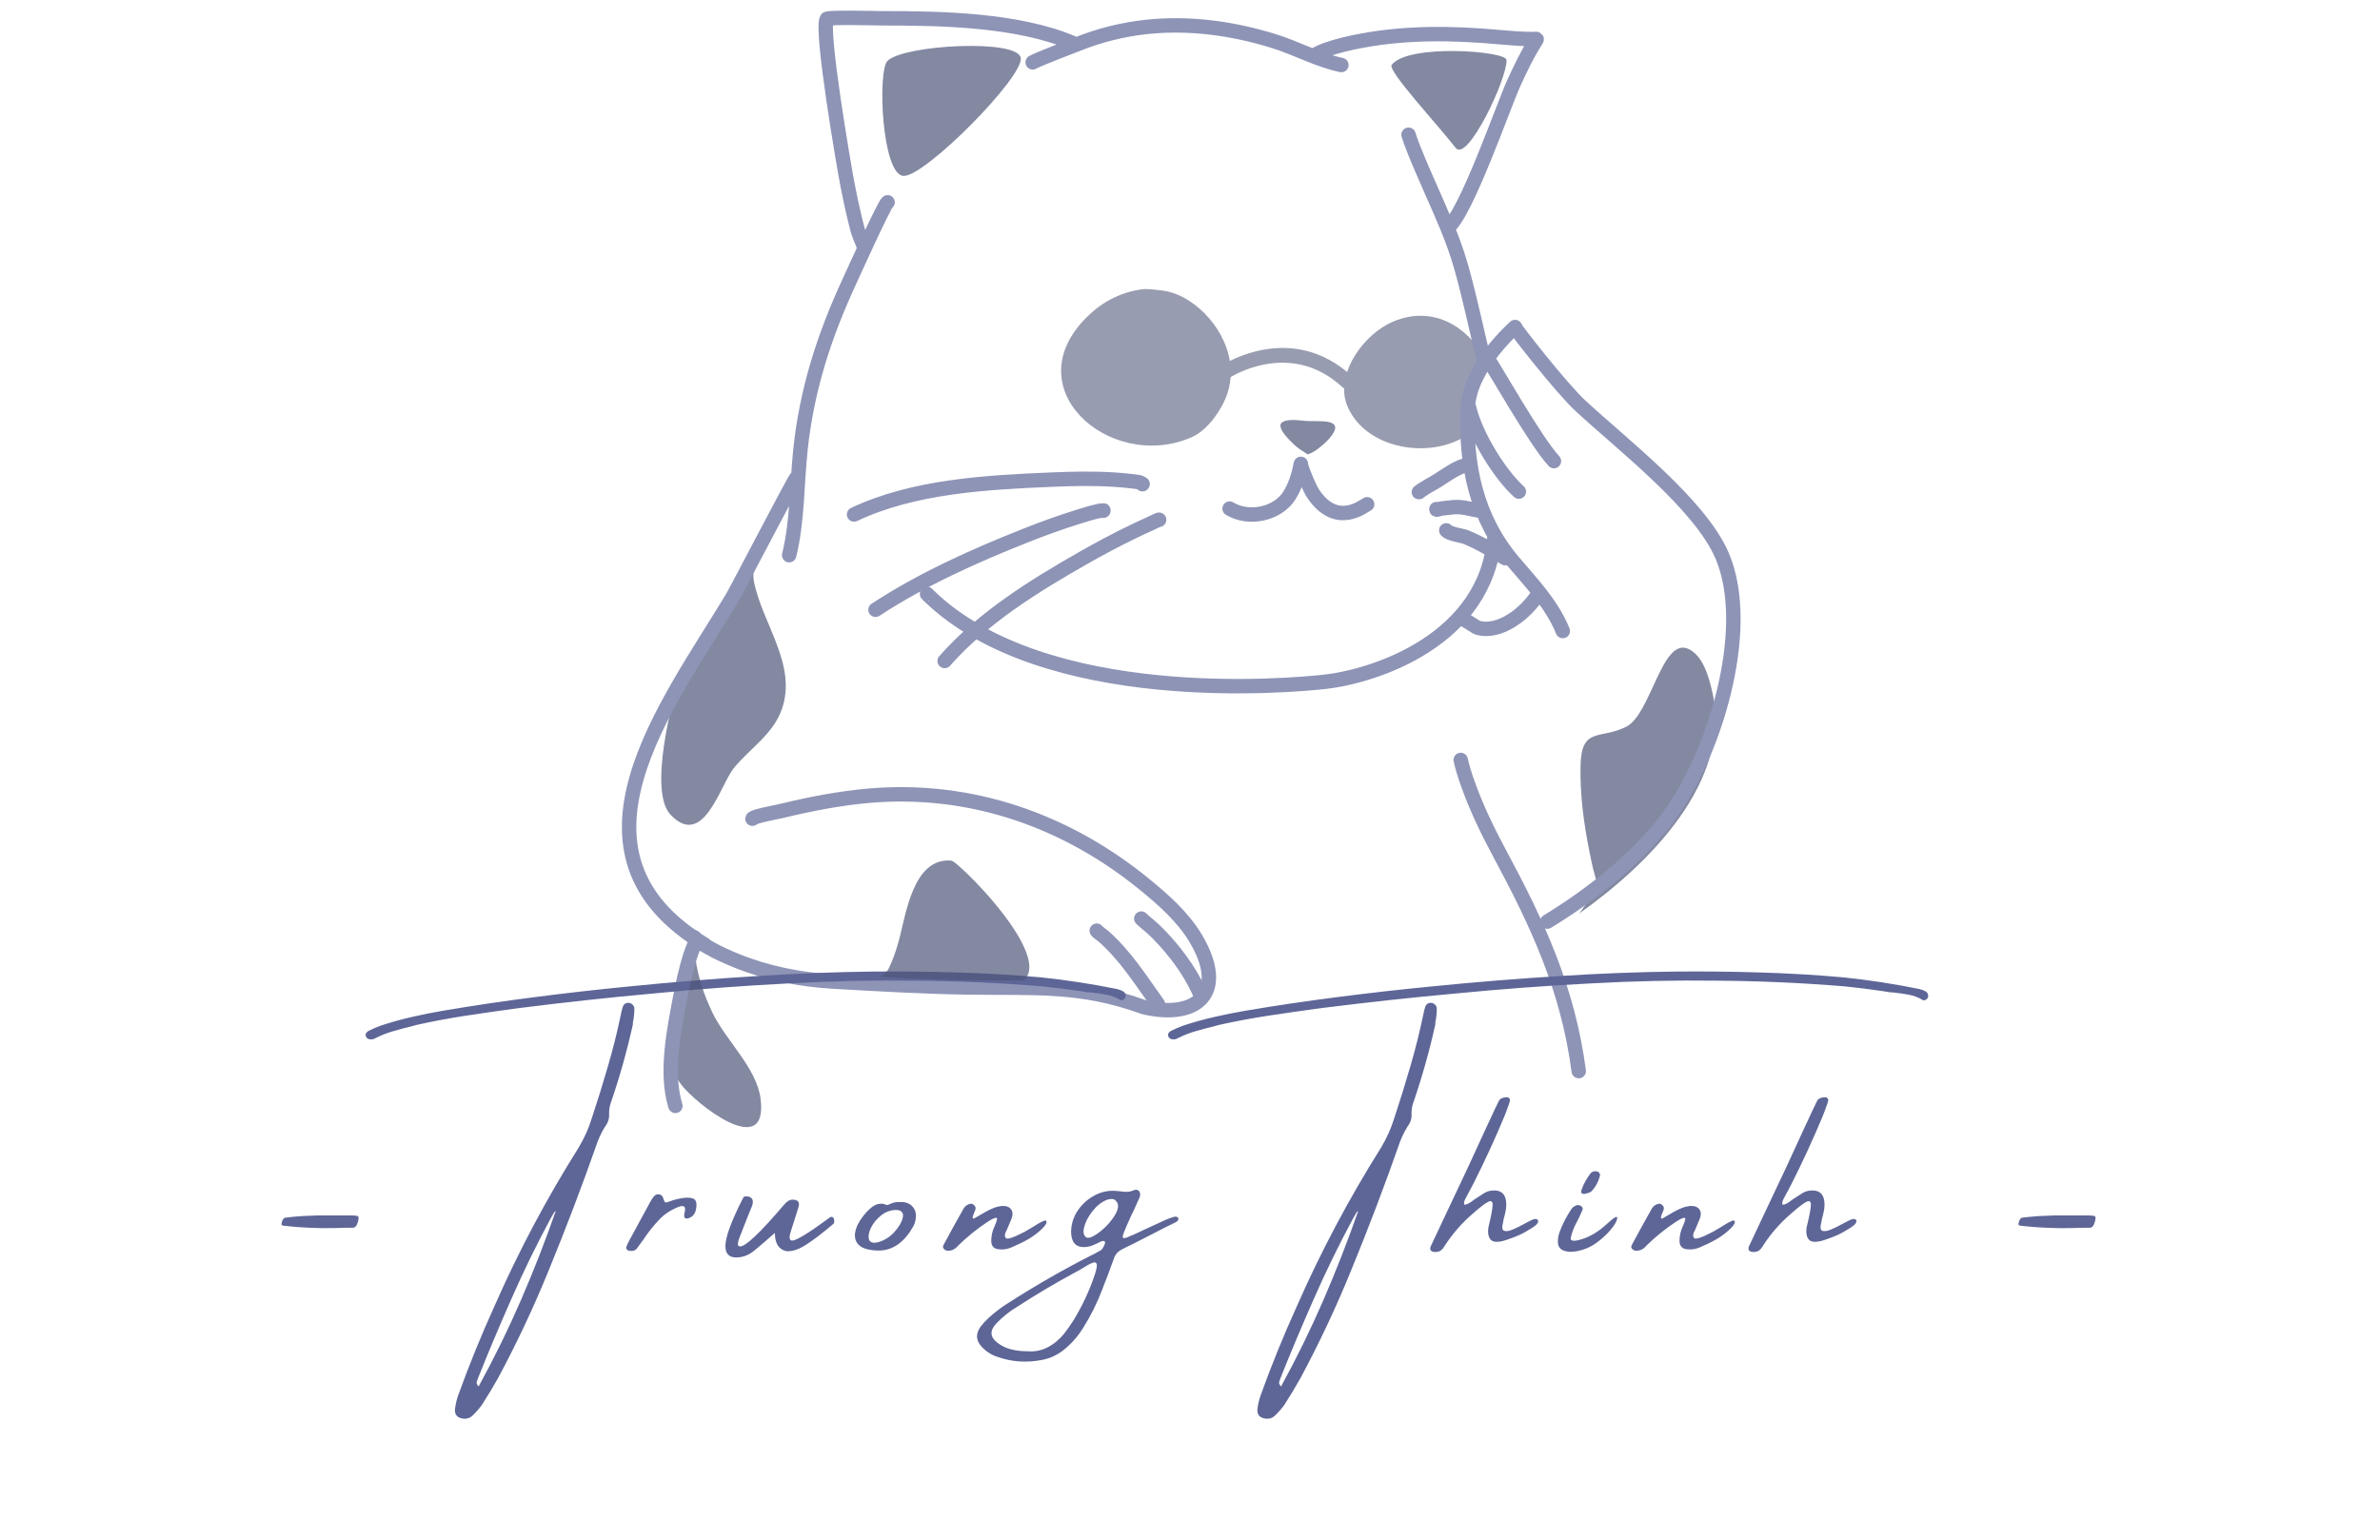 <svg xmlns="http://www.w3.org/2000/svg" xmlns:xlink="http://www.w3.org/1999/xlink" zoomAndPan="magnify" viewBox="0 0 280.5 181.5" preserveAspectRatio="xMidYMid meet" version="1.0">
<defs>
<filter x="0%" y="0%" width="100%" height="100%" id="211a2cebf8">
<feColorMatrix values="0 0 0 0 1 0 0 0 0 1 0 0 0 0 1 0 0 0 1 0" color-interpolation-filters="sRGB"/>
</filter>
<g/>
<mask id="0d8e707a2a">
<g filter="url(#211a2cebf8)">
<rect x="-28.05" width="336.6" fill="#000000" y="-18.15" height="217.8" fill-opacity="0.7"/>
</g>
</mask>
<clipPath id="441fb2eed8"><path d="M 4.734 65.426 L 129.305 65.426 L 129.305 132.871 L 4.734 132.871 Z M 4.734 65.426 " clip-rule="nonzero"/></clipPath><clipPath id="1933e66182"><path d="M 0.293 0.012 L 133.387 0.012 L 133.387 127.203 L 0.293 127.203 Z M 0.293 0.012 " clip-rule="nonzero"/></clipPath><clipPath id="dd28d90329"><rect x="0" width="134" y="0" height="134"/></clipPath></defs><g fill="#5e6697" fill-opacity="1"><g transform="translate(31.518, 150.59)"><g><path d="M 6.5 -5.812 L 5.406 -5.844 C 4.312 -5.875 3.113 -5.961 1.812 -6.109 C 1.801 -6.109 1.785 -6.125 1.766 -6.156 C 1.723 -6.156 1.691 -6.172 1.672 -6.203 C 1.648 -6.234 1.648 -6.301 1.672 -6.406 C 1.766 -6.812 1.91 -7.023 2.109 -7.047 C 3.148 -7.18 4.18 -7.258 5.203 -7.281 L 5.828 -7.312 L 9.938 -7.312 C 10.164 -7.312 10.391 -7.289 10.609 -7.25 C 10.766 -7.207 10.785 -6.984 10.672 -6.578 C 10.547 -6.16 10.398 -5.93 10.234 -5.891 C 10.148 -5.867 10.07 -5.859 10 -5.859 L 9.344 -5.859 C 8.438 -5.828 7.488 -5.812 6.5 -5.812 Z M 6.5 -5.812 "/></g></g></g><g fill="#5e6697" fill-opacity="1"><g transform="translate(47.552, 150.59)"><g/></g></g><g fill="#5e6697" fill-opacity="1"><g transform="translate(61.755, 150.59)"><g><path d="M 12.297 -32.375 C 12.473 -32.375 12.629 -32.312 12.766 -32.188 C 12.898 -32.07 12.977 -31.941 13 -31.797 C 13.02 -31.504 13.008 -31.219 12.969 -30.938 C 12.945 -30.645 12.906 -30.367 12.844 -30.109 C 12.832 -29.992 12.828 -29.891 12.828 -29.797 C 12.117 -26.598 11.234 -23.469 10.172 -20.406 C 10.078 -20.062 10.031 -19.711 10.031 -19.359 C 10.07 -18.93 9.992 -18.531 9.797 -18.156 C 9.348 -17.488 8.984 -16.797 8.703 -16.078 C 6.898 -10.922 4.961 -5.82 2.891 -0.781 C 1.141 3.52 -0.836 7.727 -3.047 11.844 C -3.648 12.926 -4.297 14 -4.984 15.062 C -5.316 15.508 -5.691 15.93 -6.109 16.328 C -6.484 16.641 -6.914 16.727 -7.406 16.594 C -7.906 16.469 -8.148 16.141 -8.141 15.609 C -8.078 14.992 -7.938 14.391 -7.719 13.797 C -6.445 10.273 -5.035 6.805 -3.484 3.391 C -0.641 -3.078 2.656 -9.289 6.406 -15.25 C 7.094 -16.383 7.625 -17.566 8 -18.797 C 8.664 -20.797 9.289 -22.805 9.875 -24.828 C 10.469 -26.848 10.977 -28.883 11.406 -30.938 C 11.469 -31.27 11.551 -31.602 11.656 -31.938 C 11.77 -32.227 11.984 -32.375 12.297 -32.375 Z M -5.344 12.844 C -3.52 9.52 -1.859 6.129 -0.359 2.672 C 1.141 -0.785 2.516 -4.305 3.766 -7.891 C 3.742 -7.879 3.727 -7.848 3.719 -7.797 C 3.656 -7.766 3.598 -7.719 3.547 -7.656 C 3.398 -7.406 3.258 -7.16 3.125 -6.922 C 1.477 -3.867 -0.039 -0.754 -1.438 2.422 C -2.844 5.598 -4.188 8.789 -5.469 12 C -5.477 12.039 -5.484 12.07 -5.484 12.094 C -5.547 12.188 -5.578 12.297 -5.578 12.422 C -5.578 12.555 -5.5 12.695 -5.344 12.844 Z M 70.922 -33.109 C 70.922 -33.035 70.883 -32.957 70.812 -32.875 C 70.738 -32.789 70.648 -32.727 70.547 -32.688 C 70.453 -32.656 70.363 -32.66 70.281 -32.703 C 69.77 -33.016 69.227 -33.223 68.656 -33.328 C 68.094 -33.43 67.523 -33.516 66.953 -33.578 C 66.523 -33.598 66.109 -33.648 65.703 -33.734 C 64.172 -33.961 62.641 -34.156 61.109 -34.312 C 56.078 -34.727 51.031 -34.953 45.969 -34.984 C 41.094 -35.047 36.219 -34.941 31.344 -34.672 C 25.832 -34.391 20.336 -33.977 14.859 -33.438 C 9.816 -32.977 4.785 -32.43 -0.234 -31.797 C -0.535 -31.754 -0.859 -31.711 -1.203 -31.672 C -3.117 -31.41 -5.031 -31.133 -6.938 -30.844 C -8.852 -30.551 -10.766 -30.191 -12.672 -29.766 C -12.816 -29.723 -12.969 -29.68 -13.125 -29.641 C -13.863 -29.461 -14.609 -29.266 -15.359 -29.047 C -16.109 -28.836 -16.828 -28.555 -17.516 -28.203 C -17.609 -28.148 -17.711 -28.109 -17.828 -28.078 C -17.984 -28.055 -18.129 -28.062 -18.266 -28.094 C -18.398 -28.125 -18.508 -28.207 -18.594 -28.344 C -18.676 -28.488 -18.688 -28.625 -18.625 -28.75 C -18.57 -28.875 -18.473 -28.977 -18.328 -29.062 C -17.879 -29.289 -17.41 -29.492 -16.922 -29.672 C -15.703 -30.078 -14.473 -30.422 -13.234 -30.703 C -11.992 -30.992 -10.742 -31.242 -9.484 -31.453 C -5.859 -32.066 -2.234 -32.602 1.391 -33.062 C 5.016 -33.531 8.656 -33.941 12.312 -34.297 C 17.457 -34.816 22.602 -35.234 27.75 -35.547 C 32.238 -35.836 36.727 -36.008 41.219 -36.062 C 44.508 -36.094 47.801 -36.055 51.094 -35.953 C 54.383 -35.859 57.672 -35.664 60.953 -35.375 C 63.953 -35.062 66.93 -34.602 69.891 -34 C 70.172 -33.938 70.426 -33.836 70.656 -33.703 C 70.852 -33.555 70.941 -33.359 70.922 -33.109 Z M 70.922 -33.109 "/></g></g></g><g fill="#5e6697" fill-opacity="1"><g transform="translate(75.651, 150.59)"><g><path d="M 6.406 -8.203 C 6.332 -7.586 6.047 -7.188 5.547 -7 C 5.047 -6.812 4.879 -7.055 5.047 -7.734 C 5.223 -8.41 4.922 -8.582 4.141 -8.25 C 3.359 -7.914 2.711 -7.492 2.203 -6.984 C 1.422 -6.18 0.727 -5.316 0.125 -4.391 C 0.062 -4.316 0.008 -4.25 -0.031 -4.188 C -0.207 -3.938 -0.383 -3.691 -0.562 -3.453 C -0.676 -3.297 -0.812 -3.195 -0.969 -3.156 C -1.125 -3.113 -1.281 -3.109 -1.438 -3.141 C -1.594 -3.16 -1.707 -3.219 -1.781 -3.312 C -1.863 -3.406 -1.875 -3.52 -1.812 -3.656 C -1.719 -3.895 -1.602 -4.141 -1.469 -4.391 C -0.664 -5.879 0.145 -7.375 0.969 -8.875 C 0.988 -8.883 1 -8.898 1 -8.922 C 1.113 -9.148 1.254 -9.363 1.422 -9.562 C 1.598 -9.758 1.801 -9.836 2.031 -9.797 C 2.258 -9.766 2.414 -9.629 2.5 -9.391 C 2.594 -9.078 2.676 -8.898 2.75 -8.859 C 2.82 -8.816 2.984 -8.848 3.234 -8.953 C 3.766 -9.148 4.285 -9.285 4.797 -9.359 C 5.305 -9.441 5.723 -9.422 6.047 -9.297 C 6.367 -9.18 6.488 -8.816 6.406 -8.203 Z M 6.406 -8.203 "/></g></g></g><g fill="#5e6697" fill-opacity="1"><g transform="translate(86.434, 150.59)"><g><path d="M 0.328 -2.359 C -0.516 -2.359 -0.938 -2.801 -0.938 -3.688 C -0.938 -4.758 -0.238 -6.66 1.156 -9.391 C 1.219 -9.504 1.316 -9.562 1.453 -9.562 C 2.016 -9.562 2.297 -9.336 2.297 -8.891 C 2.297 -8.734 2.25 -8.539 2.156 -8.312 C 2.113 -8.25 1.645 -7.07 0.75 -4.781 C 0.602 -4.406 0.531 -4.129 0.531 -3.953 C 0.531 -3.754 0.617 -3.656 0.797 -3.656 C 1.453 -3.656 3.16 -5.273 5.922 -8.516 C 6.273 -8.953 6.625 -9.172 6.969 -9.172 C 7.477 -9.172 7.734 -8.984 7.734 -8.609 C 7.734 -8.461 7.578 -7.922 7.266 -6.984 C 6.836 -5.711 6.625 -4.977 6.625 -4.781 C 6.625 -4.488 6.723 -4.344 6.922 -4.344 C 7.41 -4.344 8.836 -5.211 11.203 -6.953 C 11.336 -7.078 11.457 -7.141 11.562 -7.141 C 11.781 -7.141 11.891 -6.953 11.891 -6.578 C 11.891 -6.473 11.859 -6.391 11.797 -6.328 C 10.535 -5.254 9.469 -4.438 8.594 -3.875 C 7.789 -3.352 7.078 -3.094 6.453 -3.094 L 6.266 -3.094 C 5.348 -3.289 4.891 -4.008 4.891 -5.25 C 3.91 -4.383 3.098 -3.688 2.453 -3.156 C 1.805 -2.625 1.098 -2.359 0.328 -2.359 Z M 0.328 -2.359 "/></g></g></g><g fill="#5e6697" fill-opacity="1"><g transform="translate(101.519, 150.59)"><g><path d="M 2.125 -3.172 L 2.078 -3.172 C 0.785 -3.18 -0.062 -3.461 -0.469 -4.016 C -0.875 -4.578 -0.859 -5.32 -0.422 -6.25 C -0.047 -6.957 0.426 -7.57 1 -8.094 C 1.195 -8.27 1.395 -8.41 1.594 -8.516 C 1.801 -8.629 2.035 -8.688 2.297 -8.688 C 2.453 -8.707 2.625 -8.68 2.812 -8.609 C 2.875 -8.586 2.938 -8.562 3 -8.531 C 3.156 -8.562 3.305 -8.613 3.453 -8.688 C 3.484 -8.707 3.531 -8.727 3.594 -8.75 C 3.883 -8.863 4.195 -8.91 4.531 -8.891 C 4.664 -8.891 4.801 -8.891 4.938 -8.891 C 5.469 -8.816 5.863 -8.598 6.125 -8.234 C 6.395 -7.867 6.488 -7.43 6.406 -6.922 C 6.363 -6.609 6.27 -6.312 6.125 -6.031 C 5.094 -4.195 3.785 -3.242 2.203 -3.172 Z M 4.234 -7.953 C 3.523 -7.973 2.895 -7.766 2.344 -7.328 C 1.801 -6.898 1.395 -6.406 1.125 -5.844 C 0.863 -5.289 0.789 -4.832 0.906 -4.469 C 1.031 -4.102 1.406 -4.004 2.031 -4.172 C 2.738 -4.379 3.359 -4.773 3.891 -5.359 C 4.43 -5.953 4.758 -6.516 4.875 -7.047 C 5 -7.578 4.785 -7.879 4.234 -7.953 Z M 4.234 -7.953 "/></g></g></g><g fill="#5e6697" fill-opacity="1"><g transform="translate(112.716, 150.59)"><g><path d="M 10.578 -6.672 C 10.723 -6.492 10.547 -6.164 10.047 -5.688 C 9.547 -5.219 9.016 -4.82 8.453 -4.5 C 7.891 -4.176 7.238 -3.859 6.5 -3.547 C 6.008 -3.328 5.488 -3.254 4.938 -3.328 C 4.383 -3.398 4.109 -3.734 4.109 -4.328 C 4.109 -4.922 4.25 -5.516 4.531 -6.109 C 4.801 -6.711 4.859 -7.02 4.703 -7.031 C 4.547 -7.051 4.223 -6.906 3.734 -6.594 C 2.461 -5.758 1.281 -4.805 0.188 -3.734 C -0.102 -3.367 -0.477 -3.172 -0.938 -3.141 C -1.164 -3.141 -1.344 -3.211 -1.469 -3.359 C -1.602 -3.504 -1.617 -3.66 -1.516 -3.828 C -0.734 -5.285 0.055 -6.723 0.859 -8.141 C 1.035 -8.43 1.301 -8.613 1.656 -8.688 C 1.812 -8.707 1.953 -8.656 2.078 -8.531 C 2.203 -8.414 2.266 -8.285 2.266 -8.141 C 2.254 -7.992 2.195 -7.82 2.094 -7.625 C 2.051 -7.508 2.008 -7.398 1.969 -7.297 C 1.926 -7.191 1.91 -7.102 1.922 -7.031 C 1.941 -6.957 2 -6.93 2.094 -6.953 C 2.227 -7.023 2.363 -7.102 2.5 -7.188 C 2.832 -7.383 3.156 -7.57 3.469 -7.75 C 3.75 -7.906 4.039 -8.047 4.344 -8.172 C 4.645 -8.297 4.961 -8.379 5.297 -8.422 C 5.828 -8.461 6.203 -8.344 6.422 -8.062 C 6.648 -7.789 6.676 -7.41 6.5 -6.922 C 6.32 -6.473 6.133 -6.031 5.938 -5.594 C 5.695 -5.188 5.656 -4.875 5.812 -4.656 C 5.977 -4.445 6.727 -4.691 8.062 -5.391 L 9.062 -5.984 C 10 -6.586 10.504 -6.816 10.578 -6.672 Z M 10.578 -6.672 "/></g></g></g><g fill="#5e6697" fill-opacity="1"><g transform="translate(126.612, 150.59)"><g><path d="M 11.797 -7.156 C 11.867 -7.176 11.945 -7.176 12.031 -7.156 C 12.125 -7.145 12.191 -7.109 12.234 -7.047 C 12.285 -6.941 12.281 -6.836 12.219 -6.734 C 12.164 -6.641 12.082 -6.566 11.969 -6.516 C 11.164 -6.129 10.359 -5.723 9.547 -5.297 C 8.598 -4.805 7.641 -4.316 6.672 -3.828 C 6.535 -3.773 6.398 -3.711 6.266 -3.641 C 6.047 -3.516 5.832 -3.406 5.625 -3.312 C 5.133 -3.07 4.812 -2.695 4.656 -2.188 C 4.219 -0.977 3.766 0.223 3.297 1.422 C 2.691 3.016 1.938 4.531 1.031 5.969 C 0.52 6.801 -0.094 7.535 -0.812 8.172 C -1.676 8.984 -2.664 9.5 -3.781 9.719 C -5.625 10.082 -7.398 9.957 -9.109 9.344 C -9.816 9.102 -10.422 8.707 -10.922 8.156 C -11.609 7.414 -11.641 6.617 -11.016 5.766 C -10.742 5.41 -10.438 5.078 -10.094 4.766 C -9.344 4.078 -8.523 3.461 -7.641 2.922 C -4.484 0.898 -1.238 -0.957 2.094 -2.656 C 2.113 -2.656 2.125 -2.656 2.125 -2.656 C 2.469 -2.832 2.812 -3.02 3.156 -3.219 C 3.207 -3.258 3.281 -3.352 3.375 -3.5 C 3.477 -3.656 3.551 -3.805 3.594 -3.953 C 3.645 -4.098 3.633 -4.203 3.562 -4.266 C 3.488 -4.336 3.301 -4.305 3 -4.172 C 2.883 -4.117 2.781 -4.066 2.688 -4.016 C 2.426 -3.891 2.164 -3.781 1.906 -3.688 C 0.383 -3.32 -0.375 -3.91 -0.375 -5.453 C -0.344 -6.379 -0.066 -7.211 0.453 -7.953 C 0.984 -8.703 1.648 -9.285 2.453 -9.703 C 3.266 -10.129 4.145 -10.289 5.094 -10.188 C 5.188 -10.188 5.285 -10.176 5.391 -10.156 C 5.641 -10.113 5.895 -10.094 6.156 -10.094 C 6.426 -10.094 6.695 -10.148 6.969 -10.266 C 7.27 -10.391 7.492 -10.359 7.641 -10.172 C 7.785 -9.992 7.805 -9.754 7.703 -9.453 C 7.453 -8.898 7.203 -8.344 6.953 -7.781 C 6.766 -7.426 6.594 -7.062 6.438 -6.688 C 6.258 -6.301 6.086 -5.898 5.922 -5.484 C 5.68 -4.953 5.645 -4.672 5.812 -4.641 C 5.977 -4.617 6.266 -4.711 6.672 -4.922 C 6.734 -4.941 6.797 -4.961 6.859 -4.984 C 7.598 -5.336 8.348 -5.688 9.109 -6.031 C 9.641 -6.281 10.172 -6.523 10.703 -6.766 C 11.055 -6.93 11.422 -7.062 11.797 -7.156 Z M 2.297 0.016 C 2.578 -0.766 2.695 -1.273 2.656 -1.516 C 2.613 -1.766 2.441 -1.832 2.141 -1.719 C 1.836 -1.602 1.441 -1.391 0.953 -1.078 C 0.641 -0.879 0.297 -0.688 -0.078 -0.5 C -2.328 0.719 -4.523 2.023 -6.672 3.422 C -7.609 3.973 -8.445 4.641 -9.188 5.422 C -9.969 6.254 -9.941 7 -9.109 7.656 C -8.617 8.051 -8.07 8.32 -7.469 8.469 C -6.875 8.625 -6.211 8.703 -5.484 8.703 C -4.641 8.766 -3.859 8.609 -3.141 8.234 C -2.422 7.867 -1.754 7.312 -1.141 6.562 C -0.773 6.07 -0.422 5.562 -0.078 5.031 C 0.898 3.426 1.691 1.754 2.297 0.016 Z M 1.422 -4.719 C 1.648 -4.613 1.984 -4.695 2.422 -4.969 C 2.867 -5.238 3.32 -5.602 3.781 -6.062 C 4.238 -6.531 4.602 -7.008 4.875 -7.5 C 5.156 -8 5.227 -8.414 5.094 -8.75 C 5.051 -8.844 4.992 -8.93 4.922 -9.016 C 4.773 -9.18 4.613 -9.258 4.438 -9.25 C 4.27 -9.25 4.086 -9.223 3.891 -9.172 C 3.234 -8.91 2.656 -8.461 2.156 -7.828 C 1.664 -7.203 1.336 -6.582 1.172 -5.969 C 1.004 -5.352 1.086 -4.938 1.422 -4.719 Z M 1.422 -4.719 "/></g></g></g><g fill="#5e6697" fill-opacity="1"><g transform="translate(142.124, 150.59)"><g/></g></g><g fill="#5e6697" fill-opacity="1"><g transform="translate(156.328, 150.59)"><g><path d="M 12.297 -32.375 C 12.473 -32.375 12.629 -32.312 12.766 -32.188 C 12.898 -32.07 12.977 -31.941 13 -31.797 C 13.02 -31.504 13.008 -31.219 12.969 -30.938 C 12.945 -30.645 12.906 -30.367 12.844 -30.109 C 12.832 -29.992 12.828 -29.891 12.828 -29.797 C 12.117 -26.598 11.234 -23.469 10.172 -20.406 C 10.078 -20.062 10.031 -19.711 10.031 -19.359 C 10.07 -18.93 9.992 -18.531 9.797 -18.156 C 9.348 -17.488 8.984 -16.797 8.703 -16.078 C 6.898 -10.922 4.961 -5.82 2.891 -0.781 C 1.141 3.52 -0.836 7.727 -3.047 11.844 C -3.648 12.926 -4.297 14 -4.984 15.062 C -5.316 15.508 -5.691 15.93 -6.109 16.328 C -6.484 16.641 -6.914 16.727 -7.406 16.594 C -7.906 16.469 -8.148 16.141 -8.141 15.609 C -8.078 14.992 -7.938 14.391 -7.719 13.797 C -6.445 10.273 -5.035 6.805 -3.484 3.391 C -0.641 -3.078 2.656 -9.289 6.406 -15.25 C 7.094 -16.383 7.625 -17.566 8 -18.797 C 8.664 -20.797 9.289 -22.805 9.875 -24.828 C 10.469 -26.848 10.977 -28.883 11.406 -30.938 C 11.469 -31.27 11.551 -31.602 11.656 -31.938 C 11.77 -32.227 11.984 -32.375 12.297 -32.375 Z M -5.344 12.844 C -3.52 9.52 -1.859 6.129 -0.359 2.672 C 1.141 -0.785 2.516 -4.305 3.766 -7.891 C 3.742 -7.879 3.727 -7.848 3.719 -7.797 C 3.656 -7.766 3.598 -7.719 3.547 -7.656 C 3.398 -7.406 3.258 -7.16 3.125 -6.922 C 1.477 -3.867 -0.039 -0.754 -1.438 2.422 C -2.844 5.598 -4.188 8.789 -5.469 12 C -5.477 12.039 -5.484 12.07 -5.484 12.094 C -5.547 12.188 -5.578 12.297 -5.578 12.422 C -5.578 12.555 -5.5 12.695 -5.344 12.844 Z M 70.922 -33.109 C 70.922 -33.035 70.883 -32.957 70.812 -32.875 C 70.738 -32.789 70.648 -32.727 70.547 -32.688 C 70.453 -32.656 70.363 -32.66 70.281 -32.703 C 69.77 -33.016 69.227 -33.223 68.656 -33.328 C 68.094 -33.43 67.523 -33.516 66.953 -33.578 C 66.523 -33.598 66.109 -33.648 65.703 -33.734 C 64.172 -33.961 62.641 -34.156 61.109 -34.312 C 56.078 -34.727 51.031 -34.953 45.969 -34.984 C 41.094 -35.047 36.219 -34.941 31.344 -34.672 C 25.832 -34.391 20.336 -33.977 14.859 -33.438 C 9.816 -32.977 4.785 -32.43 -0.234 -31.797 C -0.535 -31.754 -0.859 -31.711 -1.203 -31.672 C -3.117 -31.41 -5.031 -31.133 -6.938 -30.844 C -8.852 -30.551 -10.766 -30.191 -12.672 -29.766 C -12.816 -29.723 -12.969 -29.68 -13.125 -29.641 C -13.863 -29.461 -14.609 -29.266 -15.359 -29.047 C -16.109 -28.836 -16.828 -28.555 -17.516 -28.203 C -17.609 -28.148 -17.711 -28.109 -17.828 -28.078 C -17.984 -28.055 -18.129 -28.062 -18.266 -28.094 C -18.398 -28.125 -18.508 -28.207 -18.594 -28.344 C -18.676 -28.488 -18.688 -28.625 -18.625 -28.75 C -18.57 -28.875 -18.473 -28.977 -18.328 -29.062 C -17.879 -29.289 -17.41 -29.492 -16.922 -29.672 C -15.703 -30.078 -14.473 -30.422 -13.234 -30.703 C -11.992 -30.992 -10.742 -31.242 -9.484 -31.453 C -5.859 -32.066 -2.234 -32.602 1.391 -33.062 C 5.016 -33.531 8.656 -33.941 12.312 -34.297 C 17.457 -34.816 22.602 -35.234 27.75 -35.547 C 32.238 -35.836 36.727 -36.008 41.219 -36.062 C 44.508 -36.094 47.801 -36.055 51.094 -35.953 C 54.383 -35.859 57.672 -35.664 60.953 -35.375 C 63.953 -35.062 66.93 -34.602 69.891 -34 C 70.172 -33.938 70.426 -33.836 70.656 -33.703 C 70.852 -33.555 70.941 -33.359 70.922 -33.109 Z M 70.922 -33.109 "/></g></g></g><g fill="#5e6697" fill-opacity="1"><g transform="translate(170.223, 150.59)"><g><path d="M 10.844 -6.219 C 10.688 -6.082 10.52 -5.957 10.344 -5.844 C 9.77 -5.477 9.254 -5.191 8.797 -4.984 C 8.336 -4.785 7.797 -4.582 7.172 -4.375 C 6.242 -4.094 5.648 -4.148 5.391 -4.547 C 5.129 -4.953 5.086 -5.508 5.266 -6.219 C 5.516 -7.238 5.656 -7.984 5.688 -8.453 C 5.727 -8.93 5.57 -9.094 5.219 -8.938 C 4.875 -8.789 4.238 -8.305 3.312 -7.484 C 2.02 -6.367 0.914 -5.094 0 -3.656 C -0.113 -3.457 -0.254 -3.297 -0.422 -3.172 C -0.598 -3.055 -0.812 -3 -1.062 -3 C -1.301 -3 -1.473 -3.055 -1.578 -3.172 C -1.68 -3.297 -1.688 -3.469 -1.594 -3.688 C -1.062 -4.844 -0.52 -5.992 0.031 -7.141 C 0.969 -9.109 1.895 -11.07 2.812 -13.031 C 3.5 -14.508 4.176 -15.984 4.844 -17.453 C 5.258 -18.316 5.66 -19.176 6.047 -20.031 C 6.086 -20.102 6.129 -20.18 6.172 -20.266 C 6.203 -20.359 6.242 -20.453 6.297 -20.547 C 6.348 -20.648 6.406 -20.758 6.469 -20.875 C 6.52 -20.977 6.617 -21.062 6.766 -21.125 C 6.91 -21.188 7.055 -21.223 7.203 -21.234 C 7.348 -21.254 7.461 -21.25 7.547 -21.219 C 7.66 -21.133 7.723 -21.047 7.734 -20.953 C 7.754 -20.867 7.738 -20.781 7.688 -20.688 C 7.676 -20.664 7.672 -20.633 7.672 -20.594 C 7.492 -20.062 7.305 -19.551 7.109 -19.062 C 5.973 -16.332 4.738 -13.648 3.406 -11.016 C 3.312 -10.828 3.195 -10.609 3.062 -10.359 C 2.863 -10.004 2.676 -9.656 2.5 -9.312 C 2.332 -8.969 2.281 -8.738 2.344 -8.625 C 2.406 -8.508 2.672 -8.598 3.141 -8.891 C 3.285 -8.992 3.414 -9.094 3.531 -9.188 C 3.906 -9.438 4.273 -9.676 4.641 -9.906 C 4.953 -10.113 5.305 -10.227 5.703 -10.25 C 6.641 -10.312 7.164 -9.891 7.281 -8.984 C 7.32 -8.609 7.305 -8.242 7.234 -7.891 C 7.172 -7.535 7.086 -7.188 6.984 -6.844 C 6.961 -6.738 6.945 -6.641 6.938 -6.547 C 6.77 -5.941 6.805 -5.594 7.047 -5.5 C 7.297 -5.414 7.641 -5.469 8.078 -5.656 C 8.523 -5.844 8.977 -6.066 9.438 -6.328 C 9.75 -6.492 10.02 -6.633 10.25 -6.75 C 10.488 -6.863 10.664 -6.91 10.781 -6.891 C 10.988 -6.859 11.082 -6.77 11.062 -6.625 C 11.051 -6.488 10.977 -6.352 10.844 -6.219 Z M 10.844 -6.219 "/></g></g></g><g fill="#5e6697" fill-opacity="1"><g transform="translate(184.52, 150.59)"><g><path d="M 5.312 -5.625 C 4.832 -5.062 4.266 -4.539 3.609 -4.062 C 2.961 -3.594 2.227 -3.273 1.406 -3.109 C 0.594 -2.953 -0.035 -3.016 -0.484 -3.297 C -0.941 -3.586 -1.035 -4.223 -0.766 -5.203 C -0.41 -6.211 0.078 -7.176 0.703 -8.094 C 0.848 -8.289 1.055 -8.43 1.328 -8.516 C 1.516 -8.555 1.68 -8.52 1.828 -8.406 C 1.984 -8.301 2.039 -8.16 2 -7.984 C 1.863 -7.66 1.719 -7.336 1.562 -7.016 C 1.406 -6.703 1.301 -6.5 1.25 -6.406 C 0.938 -5.832 0.719 -5.234 0.594 -4.609 C 0.594 -4.254 1.066 -4.234 2.016 -4.547 C 2.973 -4.859 3.898 -5.426 4.797 -6.25 C 5.691 -7.082 6.117 -7.328 6.078 -6.984 C 6.047 -6.648 5.789 -6.195 5.312 -5.625 Z M 2.984 -10.094 C 2.93 -10.062 2.836 -10.02 2.703 -9.969 C 2.566 -9.926 2.422 -9.891 2.266 -9.859 C 2.109 -9.836 1.984 -9.863 1.891 -9.938 C 1.805 -10.008 1.805 -10.148 1.891 -10.359 C 2.023 -10.734 2.172 -11.062 2.328 -11.344 C 2.484 -11.625 2.688 -11.938 2.938 -12.281 C 3.094 -12.426 3.266 -12.504 3.453 -12.516 C 3.641 -12.535 3.797 -12.488 3.922 -12.375 C 4.047 -12.258 4.082 -12.109 4.031 -11.922 C 3.832 -11.211 3.484 -10.602 2.984 -10.094 Z M 2.984 -10.094 "/></g></g></g><g fill="#5e6697" fill-opacity="1"><g transform="translate(193.834, 150.59)"><g><path d="M 10.578 -6.672 C 10.723 -6.492 10.547 -6.164 10.047 -5.688 C 9.547 -5.219 9.016 -4.82 8.453 -4.5 C 7.891 -4.176 7.238 -3.859 6.5 -3.547 C 6.008 -3.328 5.488 -3.254 4.938 -3.328 C 4.383 -3.398 4.109 -3.734 4.109 -4.328 C 4.109 -4.922 4.25 -5.516 4.531 -6.109 C 4.801 -6.711 4.859 -7.02 4.703 -7.031 C 4.547 -7.051 4.223 -6.906 3.734 -6.594 C 2.461 -5.758 1.281 -4.805 0.188 -3.734 C -0.102 -3.367 -0.477 -3.172 -0.938 -3.141 C -1.164 -3.141 -1.344 -3.211 -1.469 -3.359 C -1.602 -3.504 -1.617 -3.66 -1.516 -3.828 C -0.734 -5.285 0.055 -6.723 0.859 -8.141 C 1.035 -8.43 1.301 -8.613 1.656 -8.688 C 1.812 -8.707 1.953 -8.656 2.078 -8.531 C 2.203 -8.414 2.266 -8.285 2.266 -8.141 C 2.254 -7.992 2.195 -7.82 2.094 -7.625 C 2.051 -7.508 2.008 -7.398 1.969 -7.297 C 1.926 -7.191 1.91 -7.102 1.922 -7.031 C 1.941 -6.957 2 -6.93 2.094 -6.953 C 2.227 -7.023 2.363 -7.102 2.5 -7.188 C 2.832 -7.383 3.156 -7.57 3.469 -7.75 C 3.75 -7.906 4.039 -8.047 4.344 -8.172 C 4.645 -8.297 4.961 -8.379 5.297 -8.422 C 5.828 -8.461 6.203 -8.344 6.422 -8.062 C 6.648 -7.789 6.676 -7.41 6.5 -6.922 C 6.32 -6.473 6.133 -6.031 5.938 -5.594 C 5.695 -5.188 5.656 -4.875 5.812 -4.656 C 5.977 -4.445 6.727 -4.691 8.062 -5.391 L 9.062 -5.984 C 10 -6.586 10.504 -6.816 10.578 -6.672 Z M 10.578 -6.672 "/></g></g></g><g fill="#5e6697" fill-opacity="1"><g transform="translate(207.73, 150.59)"><g><path d="M 10.844 -6.219 C 10.688 -6.082 10.52 -5.957 10.344 -5.844 C 9.77 -5.477 9.254 -5.191 8.797 -4.984 C 8.336 -4.785 7.797 -4.582 7.172 -4.375 C 6.242 -4.094 5.648 -4.148 5.391 -4.547 C 5.129 -4.953 5.086 -5.508 5.266 -6.219 C 5.516 -7.238 5.656 -7.984 5.688 -8.453 C 5.727 -8.93 5.57 -9.094 5.219 -8.938 C 4.875 -8.789 4.238 -8.305 3.312 -7.484 C 2.02 -6.367 0.914 -5.094 0 -3.656 C -0.113 -3.457 -0.254 -3.297 -0.422 -3.172 C -0.598 -3.055 -0.812 -3 -1.062 -3 C -1.301 -3 -1.473 -3.055 -1.578 -3.172 C -1.68 -3.297 -1.688 -3.469 -1.594 -3.688 C -1.062 -4.844 -0.52 -5.992 0.031 -7.141 C 0.969 -9.109 1.895 -11.07 2.812 -13.031 C 3.5 -14.508 4.176 -15.984 4.844 -17.453 C 5.258 -18.316 5.66 -19.176 6.047 -20.031 C 6.086 -20.102 6.129 -20.18 6.172 -20.266 C 6.203 -20.359 6.242 -20.453 6.297 -20.547 C 6.348 -20.648 6.406 -20.758 6.469 -20.875 C 6.52 -20.977 6.617 -21.062 6.766 -21.125 C 6.91 -21.188 7.055 -21.223 7.203 -21.234 C 7.348 -21.254 7.461 -21.25 7.547 -21.219 C 7.66 -21.133 7.723 -21.047 7.734 -20.953 C 7.754 -20.867 7.738 -20.781 7.688 -20.688 C 7.676 -20.664 7.672 -20.633 7.672 -20.594 C 7.492 -20.062 7.305 -19.551 7.109 -19.062 C 5.973 -16.332 4.738 -13.648 3.406 -11.016 C 3.312 -10.828 3.195 -10.609 3.062 -10.359 C 2.863 -10.004 2.676 -9.656 2.5 -9.312 C 2.332 -8.969 2.281 -8.738 2.344 -8.625 C 2.406 -8.508 2.672 -8.598 3.141 -8.891 C 3.285 -8.992 3.414 -9.094 3.531 -9.188 C 3.906 -9.438 4.273 -9.676 4.641 -9.906 C 4.953 -10.113 5.305 -10.227 5.703 -10.25 C 6.641 -10.312 7.164 -9.891 7.281 -8.984 C 7.32 -8.609 7.305 -8.242 7.234 -7.891 C 7.172 -7.535 7.086 -7.188 6.984 -6.844 C 6.961 -6.738 6.945 -6.641 6.938 -6.547 C 6.77 -5.941 6.805 -5.594 7.047 -5.5 C 7.297 -5.414 7.641 -5.469 8.078 -5.656 C 8.523 -5.844 8.977 -6.066 9.438 -6.328 C 9.75 -6.492 10.02 -6.633 10.25 -6.75 C 10.488 -6.863 10.664 -6.91 10.781 -6.891 C 10.988 -6.859 11.082 -6.77 11.062 -6.625 C 11.051 -6.488 10.977 -6.352 10.844 -6.219 Z M 10.844 -6.219 "/></g></g></g><g fill="#5e6697" fill-opacity="1"><g transform="translate(222.027, 150.59)"><g/></g></g><g fill="#5e6697" fill-opacity="1"><g transform="translate(236.23, 150.59)"><g><path d="M 6.5 -5.812 L 5.406 -5.844 C 4.312 -5.875 3.113 -5.961 1.812 -6.109 C 1.801 -6.109 1.785 -6.125 1.766 -6.156 C 1.723 -6.156 1.691 -6.172 1.672 -6.203 C 1.648 -6.234 1.648 -6.301 1.672 -6.406 C 1.766 -6.812 1.91 -7.023 2.109 -7.047 C 3.148 -7.18 4.18 -7.258 5.203 -7.281 L 5.828 -7.312 L 9.938 -7.312 C 10.164 -7.312 10.391 -7.289 10.609 -7.25 C 10.766 -7.207 10.785 -6.984 10.672 -6.578 C 10.547 -6.16 10.398 -5.93 10.234 -5.891 C 10.148 -5.867 10.07 -5.859 10 -5.859 L 9.344 -5.859 C 8.438 -5.828 7.488 -5.812 6.5 -5.812 Z M 6.5 -5.812 "/></g></g></g><g mask="url(#0d8e707a2a)"><g transform="matrix(1, 0, 0, 1, 73, 0)"><g clip-path="url(#dd28d90329)"><g clip-path="url(#441fb2eed8)"><path fill="#50577a" d="M 16.004 65.586 C 16.02 66.309 15.652 67.484 15.844 68.488 C 16.797 73.457 20.961 78.312 19.168 83.547 C 18.137 86.551 15.418 88.184 13.496 90.531 C 11.902 92.48 9.906 100.145 6.027 96.039 C 3.426 93.285 6.145 82.828 7.219 79.219 Z M 115.402 104.48 C 115.426 104.48 115.32 104.289 115.309 104.258 C 114.844 103.004 114.578 101.645 114.316 100.34 C 113.656 97.066 113.203 93.621 113.277 90.277 C 113.379 85.621 115.559 87.223 118.656 85.672 C 121.617 84.188 122.887 74.898 126.082 76.539 C 127.719 77.379 128.363 79.711 128.754 81.344 C 131.336 92.055 121.148 102.016 113.133 107.676 Z M 30.582 115.512 C 30.035 115.52 31.434 114.785 31.68 114.297 C 32.207 113.254 32.582 112.145 32.898 111.02 C 33.758 107.965 34.543 101.059 39.133 101.449 C 40.027 101.523 56.258 117.605 43.348 116.293 Z M 8.98 112.238 C 9.234 112.34 8.941 112.781 8.977 113.051 C 9.273 115.258 10.023 117.402 10.98 119.402 C 12.527 122.625 16.188 125.91 16.641 129.52 C 17.582 136.945 8.883 130.039 7.23 127.785 C 5.043 124.809 6.863 119.117 7.469 115.867 L 8.98 112.238 " fill-opacity="1" fill-rule="evenodd"/></g><path fill="#6b728e" d="M 100.379 46.781 C 99.984 48.688 101.168 50.609 99.379 51.617 C 94.887 54.148 87.656 52.715 85.727 47.691 C 85.492 47.078 85.398 46.434 85.414 45.777 C 85.34 45.738 85.27 45.695 85.207 45.637 C 79.531 40.398 73.18 43.773 72.035 44.453 C 71.957 45.598 71.629 46.758 70.984 47.898 C 70.16 49.359 68.953 50.895 67.359 51.578 C 57.734 55.715 46.105 45.512 55.574 36.922 C 57.238 35.414 59.191 34.465 61.414 34.125 C 62.242 33.996 63.156 34.156 64.023 34.258 C 67.336 34.633 71.242 38.254 71.945 42.551 C 74.309 41.367 80.207 39.242 85.77 43.852 C 86.617 41.293 88.871 38.871 91.266 37.879 C 96.055 35.895 100.184 38.723 101.98 42.316 C 102.023 42.398 101.707 42.703 101.672 42.746 C 100.793 43.844 100.656 45.422 100.379 46.781 " fill-opacity="1" fill-rule="evenodd"/><g clip-path="url(#1933e66182)"><path stroke-linecap="round" transform="matrix(0.02, 0, 0, -0.02, 0.295, 132.87)" fill="none" stroke-linejoin="round" d="M 4963.926 2990.425 C 4967.796 2991.586 5032.613 2946.697 5043.061 2943.795 C 5174.629 2905.679 5330.383 3031.83 5397.135 3139.6 M 5104.975 4524.359 C 5128 4496.691 5385.139 4040.071 5492.329 3925.722 M 4991.981 4241.874 C 5031.452 4073.35 5176.564 3843.879 5285.689 3745.976 M 4943.03 2164.251 C 4953.478 2117.042 4968.183 2070.799 4984.435 2025.524 C 5034.16 1885.829 5097.816 1752.132 5168.051 1621.725 C 5397.909 1194.32 5574.559 814.513 5638.602 330.224 M 5544.569 2924.06 C 5480.139 3083.103 5361.534 3204.611 5252.603 3333.664 C 5036.095 3590.029 4969.731 3898.248 4984.435 4237.424 C 4995.077 4483.728 5262.858 4714.36 5263.245 4715.908 L 5263.438 4713.973 C 5258.02 4712.232 5533.928 4358.157 5647.696 4252.709 C 5893.613 4024.399 6353.909 3672.066 6483.736 3367.33 C 6670.061 2930.058 6431.496 2168.315 6148.624 1803.792 C 5965.202 1567.743 5707.482 1366.714 5453.245 1211.347 M 4635.585 5849.332 C 4644.872 5818.955 4656.094 5789.159 4667.897 5759.749 C 4697.693 5684.871 4730.198 5610.767 4762.704 5537.05 C 4829.262 5385.746 4898.529 5235.41 4943.997 5075.98 C 4995.077 4897.588 5037.063 4694.818 5080.983 4514.492 M 4079.321 6316.788 C 4100.991 6330.138 4124.209 6340.586 4148.201 6349.293 C 4217.274 6374.252 4290.605 6390.698 4362.774 6404.048 C 4629.781 6453.58 4898.529 6448.937 5167.47 6424.945 C 5234.802 6418.947 5303.102 6413.142 5370.628 6413.142 C 5372.756 6413.142 5389.396 6415.657 5390.556 6413.529 C 5391.911 6410.627 5385.913 6403.275 5384.752 6401.34 C 5334.059 6322.786 5293.815 6236.686 5254.925 6151.746 C 5195.525 6021.726 4971.085 5373.944 4865.83 5301.388 M 2420.59 6275.963 C 2462.382 6298.794 2636.71 6363.997 2680.824 6381.798 C 2812.2 6435.199 2953.442 6470.22 3094.492 6485.118 C 3347.761 6511.625 3601.417 6476.024 3843.465 6400.759 C 3976.388 6359.354 4104.28 6287.959 4239.912 6260.29 M 1798.154 3142.696 C 1798.928 3142.889 1806.474 3134.183 1807.054 3133.602 C 2490.63 2468.794 3944.076 2602.878 4141.236 2624.741 C 4441.134 2658.021 5093.753 2872.98 5141.737 3478.776 M 1027.511 3826.465 C 1018.223 3822.596 677.693 3165.914 648.09 3116.769 C 262.865 2478.468 -408.715 1616.694 487.306 1076.102 M 1565.781 5450.95 C 1547.787 5443.598 1355.852 5017.935 1340.373 4984.269 C 1191.778 4663.474 1089.232 4345.194 1052.276 3993.248 C 1030.606 3789.123 1035.25 3571.068 985.718 3371.2 M 1427.634 5181.041 C 1434.599 5178.526 1399.385 5250.308 1389.131 5289.005 C 1366.106 5375.492 1347.338 5463.527 1330.118 5551.368 C 1310.383 5651.399 1170.301 6465.77 1207.257 6531.941 C 1213.641 6543.356 1510.638 6535.617 1539.08 6535.617 C 1885.802 6535.617 2335.65 6527.684 2661.476 6387.989 " stroke="#5e6697" stroke-width="85" stroke-opacity="1" stroke-miterlimit="10"/></g><path stroke-linecap="round" transform="matrix(0.02, 0, 0, -0.02, 0.295, 132.87)" fill="none" stroke-linejoin="round" d="M 3061.987 1227.986 C 3055.795 1234.178 3074.37 1215.99 3080.948 1210.573 C 3092.557 1201.286 3103.972 1191.805 3115.195 1181.937 C 3145.765 1155.043 3174.4 1125.634 3201.681 1095.45 C 3287.201 1000.644 3365.755 887.456 3414.513 768.851 M 2798.076 1157.946 C 2797.495 1154.463 2835.224 1127.375 2838.32 1124.666 C 2971.436 1006.255 3056.763 866.947 3158.922 725.317 M 437.58 1097.579 C 449.383 1128.536 410.493 1037.212 401.012 1005.481 C 379.729 933.892 361.929 861.142 347.998 787.812 C 310.849 590.459 252.997 324.613 315.299 125.132 M 4857.898 3517.473 C 4873.763 3495.997 4949.028 3487.29 4973.214 3477.809 C 5055.444 3445.304 5129.161 3397.901 5205.2 3353.593 M 4799.853 3642.85 C 4796.37 3633.563 4819.588 3645.366 4829.456 3646.333 C 4851.513 3648.848 4873.763 3651.557 4895.82 3653.685 C 4957.155 3659.877 5002.623 3640.142 5063.764 3632.209 M 4698.081 3743.075 C 4690.341 3739.592 4711.237 3753.91 4718.396 3758.553 C 4741.808 3773.645 4765.993 3787.382 4790.179 3800.926 C 4837.582 3827.82 4927.552 3899.216 4984.242 3901.924 M 3165.887 3579.968 C 3166.468 3583.451 3142.089 3570.101 3115.195 3557.911 C 3080.948 3542.626 3047.088 3526.567 3013.229 3510.314 C 2914.746 3462.911 2818.391 3411.444 2723.391 3357.463 C 2431.618 3191.647 2126.108 3002.421 1901.861 2747.604 M 2837.74 3634.917 C 2839.287 3629.306 2825.937 3635.111 2820.133 3633.757 C 2775.051 3624.469 2730.55 3610.539 2686.629 3596.801 C 2582.342 3564.296 2479.602 3526.954 2378.217 3486.709 C 2074.448 3366.169 1768.551 3228.99 1494.579 3049.437 M 3068.565 3790.671 C 3068.372 3785.641 3060.632 3797.25 3055.989 3798.798 C 3044.38 3802.667 3031.61 3803.828 3019.614 3805.376 C 2978.595 3810.794 2937.19 3814.083 2895.978 3816.792 C 2774.084 3824.338 2651.802 3821.629 2529.908 3816.405 C 2149.326 3800.346 1719.794 3777.515 1368.041 3611.119 M 422.295 1118.088 C 427.326 1124.86 434.872 1106.672 441.837 1101.835 C 462.346 1087.518 484.016 1074.167 505.88 1061.591 C 560.442 1030.247 618.294 1003.933 676.532 980.328 C 858.019 907.191 1049.761 869.075 1244.599 858.047 C 1509.864 842.761 1779.967 827.089 2045.619 823.22 C 2434.134 817.415 2700.753 843.148 3074.757 707.71 L 3078.046 706.549 C 3393.617 633.8 3571.428 795.938 3380.266 1114.412 C 3306.936 1236.693 3195.49 1335.95 3086.559 1425.339 C 2624.134 1804.953 2060.905 2004.821 1459.752 1953.742 C 1282.522 1938.65 1108 1904.21 935.219 1862.418 C 922.836 1859.322 772.113 1831.461 769.211 1817.917 M 4002.122 3898.442 C 4013.344 3860.325 4051.266 3766.68 4073.71 3733.4 C 4211.47 3528.502 4369.353 3660.844 4391.603 3671.292 M 4001.154 3909.47 C 4000.187 3909.664 3998.058 3895.152 3997.865 3893.991 C 3994.576 3877.352 3990.319 3860.906 3985.869 3844.653 C 3973.873 3802.087 3957.04 3760.488 3933.435 3722.952 C 3863.588 3612.28 3693.322 3577.453 3581.102 3645.753 " stroke="#5e6697" stroke-width="85" stroke-opacity="1" stroke-miterlimit="10"/><path fill="#50577a" d="M 104.555 7.066 C 104.508 6.004 92.949 5.133 91.02 7.645 C 90.496 8.324 96.492 14.75 98.559 17.434 C 99.934 19.223 104.648 9.273 104.555 7.066 Z M 31.613 7.156 C 30.383 8.297 30.926 20.793 33.543 20.738 C 36.16 20.688 47.629 9.094 47.305 6.832 C 46.984 4.57 33.664 5.258 31.613 7.156 Z M 83.66 51.703 C 83.43 51.969 83.168 52.211 82.902 52.441 C 82.457 52.828 81.961 53.211 81.426 53.461 L 81.199 53.523 C 81.207 53.691 80.887 53.391 80.742 53.309 C 80.457 53.148 80.188 52.969 79.934 52.766 C 79.496 52.426 77.305 50.457 78.059 49.828 C 78.719 49.285 80.27 49.59 81.039 49.629 C 82.645 49.703 85.762 49.273 83.66 51.703 " fill-opacity="1" fill-rule="evenodd"/></g></g></g></svg>